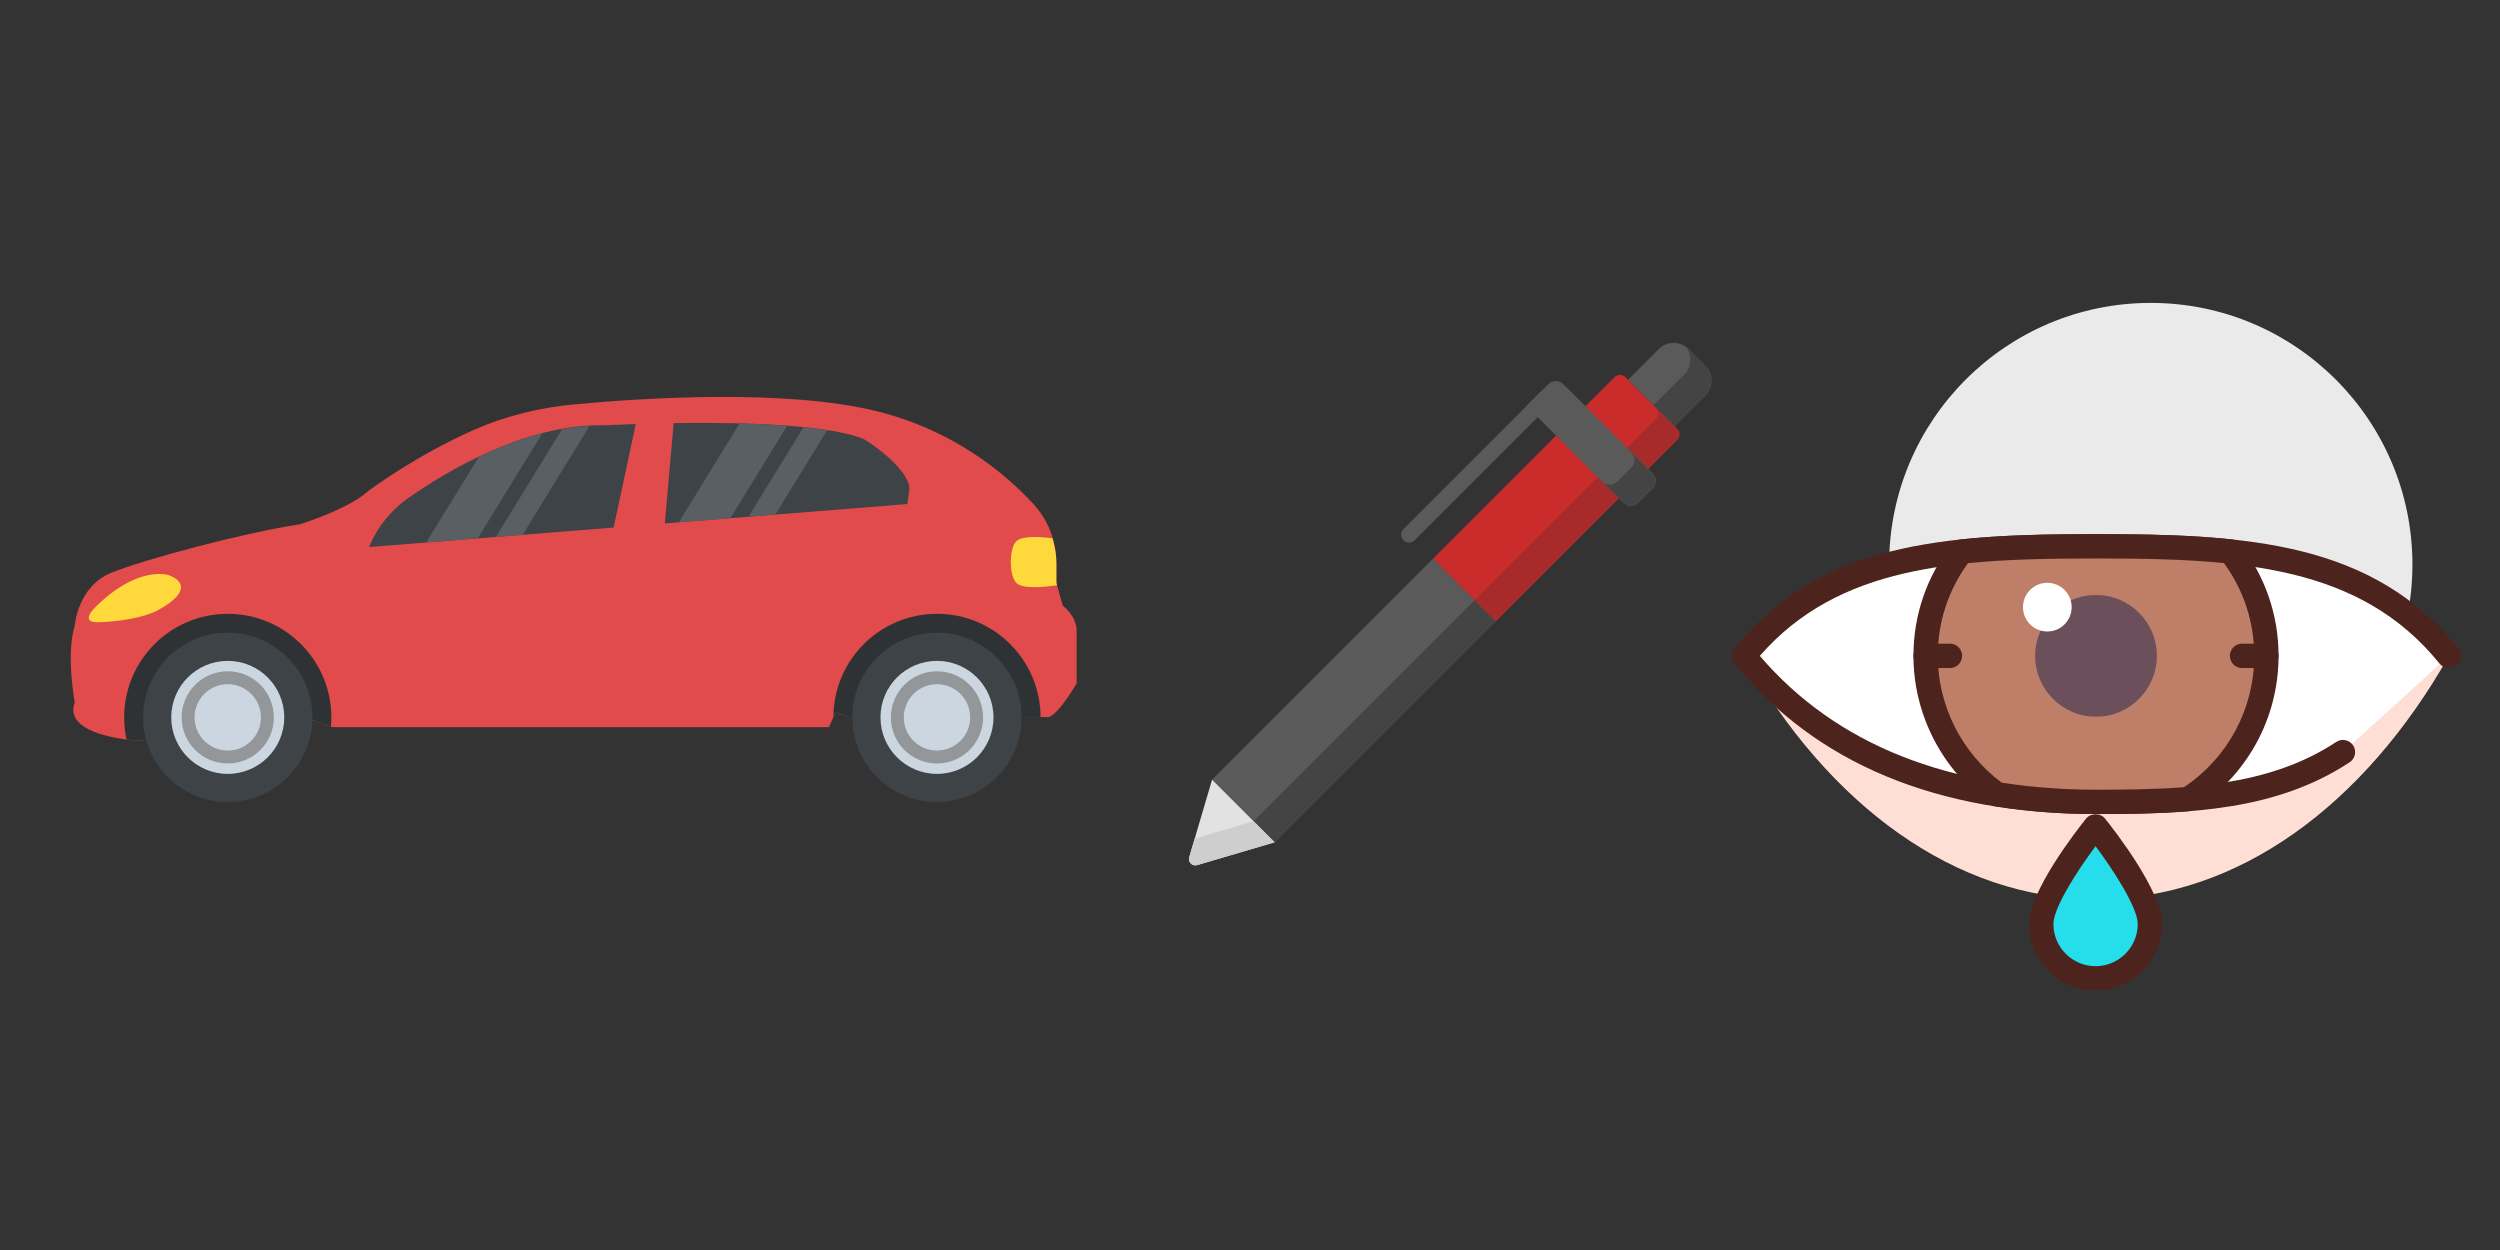 <?xml version="1.0" encoding="UTF-8" standalone="no"?>
<svg
   xmlns:dc="http://purl.org/dc/elements/1.1/"
   xmlns:cc="http://creativecommons.org/ns#"
   xmlns:rdf="http://www.w3.org/1999/02/22-rdf-syntax-ns#"
   xmlns:svg="http://www.w3.org/2000/svg"
   xmlns="http://www.w3.org/2000/svg"
   id="svg8"
   version="1.1"
   viewBox="0 0 132.292 66.146"
   height="250"
   width="500">
  <rect x="0" y="0" width="132.292" height="66.146" fill="#333333" stroke="none"/>
  <defs
     id="defs2">
    <rect
       id="rect8007"
       height="36.784"
       width="39.32"
       y="5.919"
       x="36.784" />
    <rect
       id="rect7100"
       height="24.522"
       width="32.133"
       y="18.18"
       x="5.708" />
    <rect
       id="rect5371"
       height="48.622"
       width="49.045"
       y="3.382"
       x="65.957" />
    <rect
       id="rect952"
       height="25.608"
       width="32.128"
       y="1.89"
       x="33.262" />
    <rect
       id="rect946"
       height="20.127"
       width="21.45"
       y="3.024"
       x="23.718" />
    <rect
       x="33.262"
       y="1.89"
       width="32.128"
       height="25.608"
       id="rect4359" />
    <rect
       x="5.708"
       y="18.18"
       width="32.133"
       height="24.522"
       id="rect7340" />
  </defs>
  <g
     transform="matrix(0.104,0,0,0.104,3.744,5.108)"
     id="g9179">
    <path
       style="fill:#e14b4b"
       d="m 511.819,272.06 v 26.48 c 0,0 -8.448,14.88 -14.032,17.2 h -101.28 l -7.44,-2.32 -3.264,7.44 H 133.051 l -0.672,-0.24 -11.408,-3.952 -85.952,11.152 c 0,0 -2.72,-0.128 -6.624,-0.64 -10.944,-1.424 -31.152,-5.856 -26.368,-18.88 0,0 -4.56,-24.688 0,-39.024 0,0 1.392,-19.984 18.576,-26.96 17.2,-6.96 67.84,-20.448 95.712,-24.608 0,0 24.624,-7.44 35.312,-17.2 0,0 24.112,-18.016 53.888,-31.072 16.048,-7.024 33.216,-11.168 50.656,-12.8 33.744,-3.168 107.088,-8.048 153.776,3.44 39.664,9.776 65.952,32.176 79.792,47.152 7.6,8.224 11.744,18.96 11.744,30.16 v 10.048 l 3.248,11.616 c 0.016,0 7.088,5.104 7.088,13.008 z"
       id="path9058" />
    <path
       style="fill:#2e3235"
       d="m 132.587,315.9 c 0,1.584 -0.064,3.168 -0.208,4.72 l -11.408,-3.952 -85.952,11.152 c 0,0 -2.72,-0.128 -6.624,-0.64 -0.8,-3.632 -1.216,-7.408 -1.216,-11.28 0,-29.104 23.6,-52.704 52.704,-52.704 29.104,0 52.704,23.6 52.704,52.704 z"
       id="path9060" />
    <circle
       style="fill:#3e4347"
       cx="79.883"
       cy="315.9"
       r="43.072"
       id="circle9062" />
    <path
       style="fill:#2e3235"
       d="m 388.059,315.708 1.008,-2.304 7.44,2.32 h 96.944 c -0.096,-29.024 -23.648,-52.528 -52.688,-52.528 -29.056,0 -52.608,23.504 -52.704,52.512 z"
       id="path9064" />
    <g
       id="g9072">
	<circle
   style="fill:#3e4347"
   cx="440.747"
   cy="315.9"
   r="43.072"
   id="circle9066" />

	<path
   style="fill:#3e4347"
   d="m 287.499,166.652 c -8.944,0.304 -14.608,0.608 -14.72,0.624 l -0.32,0.016 h -0.32 c -0.896,-0.032 -1.792,-0.032 -2.688,-0.032 -39.056,0 -77.968,23.2 -97.696,37.024 -8.912,6.24 -15.92,15.024 -19.984,24.944 l 124.464,-9.936 z"
   id="path9068" />

	<path
   style="fill:#3e4347"
   d="m 403.771,174.444 c -12.368,-5.408 -41.824,-8.384 -83.072,-8.384 -4.832,0 -9.52,0.048 -13.936,0.112 l -4.48,51.024 v 0 l 123.344,-9.84 c 0.4,-2.304 0.736,-4.496 0.976,-6.496 l 0.016,-0.16 0.032,-0.16 c 1.296,-7.552 -12.752,-19.92 -22.88,-26.096 z"
   id="path9070" />

</g>
    <g
       id="g9078">
	<path
   style="fill:#ffd83b"
   d="m 11.019,261.468 c 0,0 17.136,-19.952 36.336,-18.448 4.672,0.368 18.64,6.624 -3.2,18.448 -6.832,3.696 -20.272,5.872 -30.496,6.032 -8.288,0.112 -2.64,-6.032 -2.64,-6.032 z"
   id="path9074" />

	<path
   style="fill:#ffd83b"
   d="m 501.499,247.436 v -10.048 c 0,-4.336 -0.8,-8.544 -2,-12.624 -6.912,-0.864 -15.568,-1.296 -18.384,1.52 -3.744,3.744 -3.744,17.44 0,21.184 3.136,3.136 13.6,2.256 20.72,1.216 z"
   id="path9076" />

</g>
    <circle
       style="fill:#cbd6e0"
       cx="79.883"
       cy="315.9"
       r="28.752"
       id="circle9080" />
    <circle
       style="fill:#939799"
       cx="79.883"
       cy="315.9"
       r="23.456"
       id="circle9082" />
    <g
       id="g9088">
	<circle
   style="fill:#cbd6e0"
   cx="79.883"
   cy="315.9"
   r="16.88"
   id="circle9084" />

	<circle
   style="fill:#cbd6e0"
   cx="440.747"
   cy="315.9"
   r="28.752"
   id="circle9086" />

</g>
    <circle
       style="fill:#939799"
       cx="440.747"
       cy="315.9"
       r="23.456"
       id="circle9090" />
    <circle
       style="fill:#cbd6e0"
       cx="440.747"
       cy="315.9"
       r="16.88"
       id="circle9092" />
    <g
       id="g9102">
	<path
   style="fill:#5a5f63"
   d="m 180.875,226.892 26.192,-2.096 32.944,-53.568 c -11.456,2.944 -22.32,7.28 -32.32,12.064 z"
   id="path9094" />

	<path
   style="fill:#5a5f63"
   d="m 216.299,224.06 13.664,-1.088 34.032,-55.344 c -4.688,0.256 -9.344,0.768 -13.968,1.584 z"
   id="path9096" />

	<path
   style="fill:#5a5f63"
   d="m 309.403,216.636 26.192,-2.096 28.912,-47.024 c -7.296,-0.544 -15.392,-0.944 -24.192,-1.168 z"
   id="path9098" />

	<path
   style="fill:#5a5f63"
   d="m 344.811,213.804 13.664,-1.088 26.416,-42.96 c -3.68,-0.576 -7.632,-1.104 -12.048,-1.536 z"
   id="path9100" />

</g>
    <g
       id="g9104">
</g>
    <g
       id="g9106">
</g>
    <g
       id="g9108">
</g>
    <g
       id="g9110">
</g>
    <g
       id="g9112">
</g>
    <g
       id="g9114">
</g>
    <g
       id="g9116">
</g>
    <g
       id="g9118">
</g>
    <g
       id="g9120">
</g>
    <g
       id="g9122">
</g>
    <g
       id="g9124">
</g>
    <g
       id="g9126">
</g>
    <g
       id="g9128">
</g>
    <g
       id="g9130">
</g>
    <g
       id="g9132">
</g>
  </g>
  <g
     transform="matrix(0.054,0,0,0.054,62.916,18.145)"
     id="g9350">
    <path
       d="m 118.232,197.24 h 86.78 v 306.275 h -86.78 z"
       fill="#5a5a5a"
       transform="matrix(0.707,0.707,-0.707,0.707,295.093,-11.661)"
       id="path9324" />
    <path
       d="M 84.019,489.344 22.656,427.981 0.261,504.019 c -1.391,4.722 2.998,9.111 7.72,7.72 z"
       fill="#e2e2e2"
       id="path9326" />
    <path
       d="M 478.422,84.217 427.783,33.578 c -2.961,-2.961 -7.762,-2.961 -10.724,0 L 239.225,211.412 300.588,272.775 478.422,94.941 c 2.961,-2.961 2.961,-7.762 0,-10.724 z"
       fill="#ca2c2c"
       id="path9328" />
    <path
       d="M 475.89,81.686 430.314,36.11 460.363,6.061 c 8.081,-8.081 21.184,-8.081 29.266,0 l 16.31,16.31 c 8.081,8.081 8.081,21.184 0,29.266 z"
       fill="#5a5a5a"
       id="path9330" />
    <path
       d="m 28.842,356.134 h 306.275 v 29.202 H 28.842 Z"
       fill="#444444"
       transform="matrix(0.707,-0.707,0.707,0.707,-208.849,237.265)"
       id="path9332" />
    <path
       d="M 478.422,84.217 457.773,63.568 c 2.961,2.961 2.961,7.762 0,10.724 L 279.939,252.126 300.588,272.775 478.422,94.941 c 2.961,-2.961 2.961,-7.762 0,-10.724 z"
       fill="#a72b2b"
       id="path9334" />
    <path
       d="m 505.939,22.371 -16.31,-16.31 c -0.739,-0.739 -1.532,-1.387 -2.348,-1.991 5.999,8.1 5.351,19.575 -1.991,26.918 l -30.049,30.049 20.649,20.649 30.049,-30.049 c 8.081,-8.082 8.081,-21.184 0,-29.266 z"
       fill="#444444"
       id="path9336" />
    <g
       id="g9340">
      <path
         d="m 215.693,195.65 c -1.988,0 -3.978,-0.759 -5.495,-2.276 -3.035,-3.036 -3.035,-7.955 0,-10.991 L 345.137,47.445 c 3.036,-3.034 7.955,-3.034 10.991,0 3.035,3.036 3.035,7.955 0,10.991 L 221.189,193.375 c -1.518,1.516 -3.507,2.275 -5.496,2.275 z"
         fill="#5a5a5a"
         id="path9338" />
    </g>
    <path
       d="M 454.265,127.977 372.079,45.791 c -3.948,-3.948 -10.35,-3.948 -14.298,0 l -21.447,21.447 89.335,89.335 c 4.046,4.046 10.607,4.046 14.653,0 l 13.943,-13.943 c 4.046,-4.046 4.046,-10.607 0,-14.653 z"
       fill="#5a5a5a"
       id="path9342" />
    <path
       d="M 454.265,127.977 366.79,40.502 c -4.062,-4.062 -10.648,-4.062 -14.71,0 l -21.241,21.241 94.83,94.83 c 4.046,4.046 10.607,4.046 14.653,0 l 13.943,-13.943 c 4.046,-4.046 4.046,-10.607 0,-14.653 z"
       fill="#5a5a5a"
       id="path9344" />
    <path
       d="m 454.265,127.977 -20.649,-20.649 c 4.046,4.046 4.046,10.607 0,14.653 l -13.943,13.943 c -4.046,4.046 -10.607,4.046 -14.653,0 l 20.649,20.649 c 4.046,4.046 10.607,4.046 14.653,0 l 13.943,-13.943 c 4.046,-4.046 4.047,-10.607 0,-14.653 z"
       fill="#444444"
       id="path9346" />
    <path
       d="M 63.37,468.695 5.659,485.692 0.261,504.018 c -1.391,4.722 2.998,9.111 7.72,7.72 l 76.038,-22.395 z"
       fill="#cecece"
       id="path9348" />
  </g>
  <g
     transform="matrix(0.161,0,0,0.161,86.787,10.072)"
     id="g9571">
    <circle
       cx="167.855"
       cy="123"
       fill="#eaeaea"
       r="86"
       id="circle9527" />
    <path
       d="m 150,233 c 46.548,0 88.161,-31.115 115.855,-80 H 34.144 c 27.695,48.885 69.308,80 115.856,80 z"
       fill="#ffded5"
       id="path9529" />
    <g
       fill="#4c241d"
       id="g9543" />
    <g
       id="g9549">
      <path
         d="M 231.028,184.635 C 207.62,200.06 179.823,201 150,201 103.452,201 61.839,187.22 34.145,153 61.84,118.78 103.452,117 150,117 c 46.548,0 88.161,1.78 115.855,36"
         fill="#ffffff"
         id="path9545" />
      <path
         d="m 150,205 c -52.367,0 -92.391,-16.648 -118.965,-49.484 -1.188,-1.467 -1.188,-3.564 0,-5.031 C 59.14,115.76 99.785,113 150,113 c 50.215,0 90.859,2.76 118.965,37.484 1.391,1.717 1.125,4.234 -0.594,5.625 -1.719,1.393 -4.238,1.125 -5.625,-0.594 C 236.867,123.541 198.054,121 150,121 103.23,121 65.215,123.406 39.359,153.012 64.343,182.203 101.547,197 150,197 c 30.086,0 56.785,-1.182 78.828,-15.705 1.844,-1.217 4.324,-0.699 5.539,1.139 1.215,1.846 0.707,4.326 -1.141,5.541 C 209.336,203.719 181.398,205 150,205 Z"
         fill="#4c241d"
         id="path9547" />
    </g>
    <g
       id="g9555">
      <path
         d="m 105.624,118.741 c -7.35,9.475 -11.769,21.339 -11.769,34.259 0,18.751 9.25,35.308 23.4,45.471 C 127.8,200.175 138.751,201 150,201 c 10.308,0 20.366,-0.129 30.093,-0.913 15.482,-9.963 25.762,-27.309 25.762,-47.087 0,-12.937 -4.429,-24.815 -11.797,-34.296 C 180.116,117.221 165.335,117 150,117 c -15.452,0 -30.34,0.227 -44.376,1.741 z"
         fill="#bf7e68"
         id="path9551" />
      <path
         d="m 150,205 c -11.547,0 -22.781,-0.869 -33.383,-2.58 -0.613,-0.1 -1.191,-0.338 -1.695,-0.701 C 99.226,190.447 89.855,172.234 89.855,153 c 0,-13.383 4.359,-26.078 12.609,-36.711 0.664,-0.859 1.652,-1.41 2.73,-1.525 C 118.765,113.301 132.922,113 150,113 c 16.957,0 31.012,0.293 44.48,1.725 1.082,0.115 2.07,0.666 2.738,1.525 8.266,10.641 12.637,23.35 12.637,36.75 0,20.471 -10.316,39.33 -27.598,50.451 -0.555,0.357 -1.188,0.57 -1.844,0.623 C 170.32,204.889 159.832,205 150,205 Z m -31.164,-10.328 c 9.906,1.545 20.382,2.328 31.164,2.328 9.332,0 19.25,-0.102 28.758,-0.82 14.484,-9.705 23.098,-25.771 23.098,-43.18 0,-11.047 -3.43,-21.555 -9.941,-30.496 C 179.304,121.262 165.976,121 150,121 c -16.094,0 -29.523,0.268 -42.227,1.539 -6.496,8.934 -9.918,19.428 -9.918,30.461 0,16.355 7.824,31.861 20.981,41.672 z"
         fill="#4c241d"
         id="path9553" />
    </g>
    <circle
       cx="149.855"
       cy="153"
       fill="#6b4f5b"
       r="20"
       id="circle9557" />
    <path
       d="m 101.855,157 h -8 c -2.211,0 -4,-1.791 -4,-4 0,-2.209 1.789,-4 4,-4 h 8 c 2.211,0 4,1.791 4,4 0,2.209 -1.789,4 -4,4 z"
       fill="#4c241d"
       id="path9559" />
    <path
       d="m 205.855,157 h -8 c -2.211,0 -4,-1.791 -4,-4 0,-2.209 1.789,-4 4,-4 h 8 c 2.211,0 4,1.791 4,4 0,2.209 -1.789,4 -4,4 z"
       fill="#4c241d"
       id="path9561" />
    <circle
       cx="133.855"
       cy="137"
       fill="#ffffff"
       r="8"
       id="circle9563" />
    <g
       id="g9569">
      <path
         d="m 167.569,241.143 c 0,-9.862 -17.857,-32.143 -17.857,-32.143 0,0 -17.857,22.281 -17.857,32.143 0,9.862 7.995,17.857 17.857,17.857 9.862,0 17.857,-7.995 17.857,-17.857 z"
         fill="#26deeb"
         id="path9565" />
      <path
         d="m 149.711,263 c -12.051,0 -21.855,-9.805 -21.855,-21.857 0,-10.723 15.605,-30.74 18.734,-34.645 1.516,-1.895 4.727,-1.895 6.242,0 3.129,3.904 18.738,23.922 18.738,34.645 0,12.052 -9.805,21.857 -21.859,21.857 z m 0,-47.445 c -6.297,8.469 -13.855,20.346 -13.855,25.588 0,7.641 6.215,13.857 13.855,13.857 7.64,0 13.859,-6.217 13.859,-13.857 0,-5.241 -7.563,-17.12 -13.859,-25.588 z"
         fill="#4c241d"
         id="path9567" />
    </g>
  </g>
</svg>
